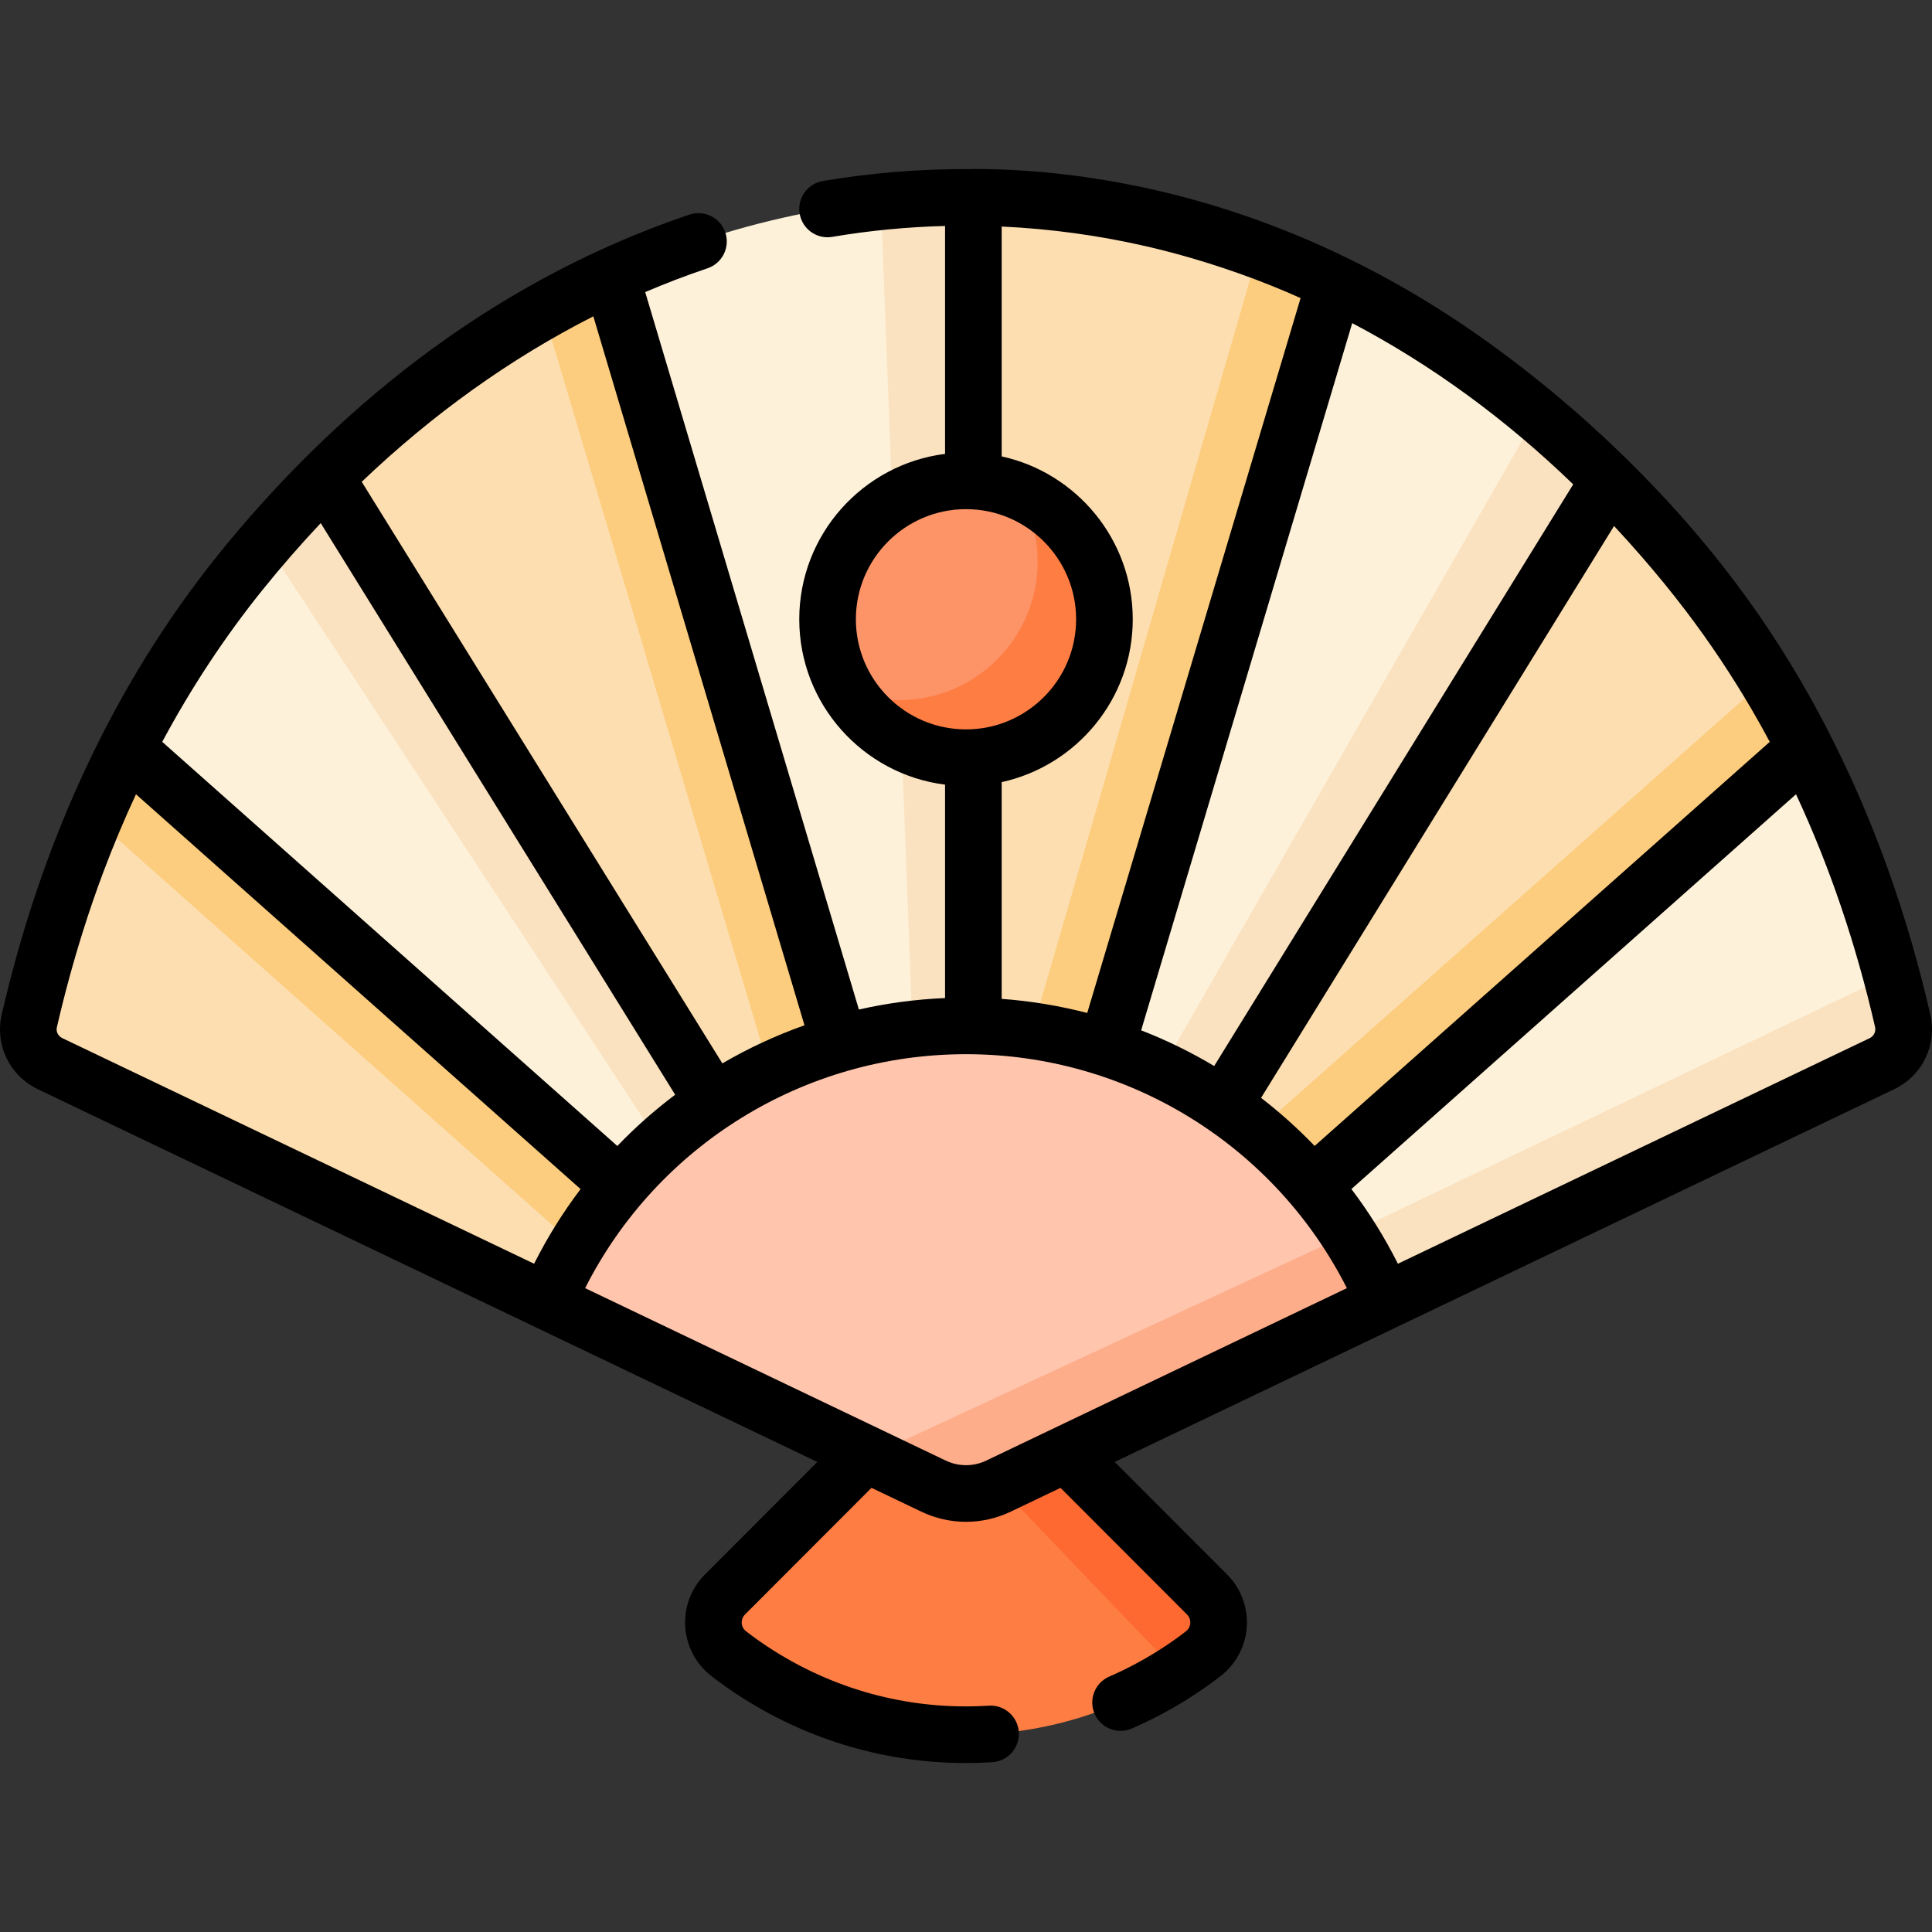 <svg id="Capa_1" enable-background="new 0 0 512 512" height="512" viewBox="0 0 512 512" width="512" xmlns="http://www.w3.org/2000/svg"><rect x="0" y="0" width="512" height="512" fill="#333333" stroke="none"/><g><g><g><path d="m63.837 151.494c-24.252 30.08-44.582 68.913-56.069 119.024-1.057 4.61 1.252 9.339 5.52 11.38l234.08 111.929c5.459 2.61 11.805 2.61 17.264 0l234.08-111.929c4.267-2.04 6.576-6.769 5.52-11.38-11.487-50.111-31.817-88.944-56.069-119.024-106.658-132.287-277.668-132.287-384.326 0z" fill="#fef1da"/></g><g><path d="m257.981 395.788-.17-.09-33.386-17.038-154.145-234.904c5.203-6.053 10.545-11.806 16.018-17.258l102.91 165.961 68.713 103.23z" fill="#fae2c0"/></g><g><path d="m257.951 52.281v343.507l-.01-.1-12.246-21.596-12.256-320.65c8.154-.841 16.338-1.231 24.512-1.161z" fill="#fae2c0"/></g><g><g><path d="m426.433 127.228-102.29 165.721-68.143 102.839-2.585-17.616 153.988-268.423c6.494 5.433 12.847 11.256 19.03 17.479z" fill="#fae2c0"/></g></g><g><path d="m498.708 281.893-234.074 111.934c-2.731 1.311-5.683 1.961-8.634 1.961l19.67-29.694 219.627-105.021c2.401-1.15 4.202-3.122 5.163-5.453 1.351 4.852 2.611 9.815 3.772 14.897 1.059 4.613-1.252 9.345-5.524 11.376z" fill="#fae2c0"/></g><g><path d="m256 395.788c-2.951 0-5.903-.65-8.634-1.961l-234.074-111.934c-4.272-2.031-6.583-6.763-5.523-11.376 6.253-27.283 15.127-51.225 25.833-72.225z" fill="#fddeb0"/></g><g><path d="m256 395.788c-2.951 0-5.903-.65-8.634-1.961l-50.104-23.962-172.294-153.004c2.711-6.433 5.603-12.626 8.634-18.569z" fill="#fccd7f"/></g><g><path d="m257.951 52.281v343.507l95.756-320.836c-29.738-14.488-63.86-22.671-95.756-22.671z" fill="#fddeb0"/></g><g><path d="m353.707 74.952-95.756 320.836v-68.843l75.557-260.616c6.903 2.55 13.656 5.432 20.199 8.623z" fill="#fccd7f"/></g><g><g><path d="m478.398 198.292-221.918 197.036-.48.46 68.143-102.84 102.29-165.721c7.494 7.514 14.747 15.608 21.731 24.262 11.045 13.697 21.28 29.225 30.234 46.803z" fill="#fddeb0"/></g></g><g><g><path d="m478.398 198.292-221.918 197.036-.48.46 44.602-67.313 167.541-148.562c3.572 5.863 7.003 11.986 10.255 18.379z" fill="#fccd7f"/></g></g><g><path d="m257.981 395.788-.06-.1-68.713-103.23-102.91-165.961c23.271-23.201 48.834-40.97 75.607-53.286l96.047 322.477z" fill="#fddeb0"/></g><g><path d="m257.981 395.788-.06-.1-37.378-56.147-76.587-257.145c5.913-3.342 11.906-6.403 17.949-9.185l96.047 322.477z" fill="#fccd7f"/></g><g><path d="m256 358.601-63.888 63.968c-4.451 4.456-3.981 11.792.989 15.66 2.271 1.768 5.005 3.719 8.224 5.736 33.516 20.999 75.834 20.999 109.35 0 3.219-2.017 5.953-3.969 8.224-5.736 4.97-3.869 5.44-11.204.989-15.66z" fill="#fe7d43"/></g><g><path d="m318.969 438.169c-1.971 1.536-4.293 3.213-6.981 4.952l-68.723-71.765 12.735-12.756 63.886 63.967c4.423 4.428 4.019 11.754-.917 15.602z" fill="#fd6930"/></g><g><path d="m366.878 344.939-102.246 48.889c-5.458 2.61-11.805 2.61-17.263 0l-102.246-48.889c18.436-42.973 61.14-73.071 110.878-73.071s92.44 30.098 110.877 73.071z" fill="#ffc5ad"/></g><g><path d="m366.874 344.943-102.24 48.884c-5.463 2.611-11.806 2.611-17.268 0l-17.411-8.326c2.071-.32 5.929-2.066 7.87-3.006l119.504-55.45c3.662 5.653 6.864 11.635 9.545 17.898z" fill="#fead8a"/></g><g><circle cx="256" cy="164.113" fill="#fd9468" r="36.687"/></g><g><path d="m292.688 164.116c0 20.26-16.428 36.688-36.688 36.688-13.437 0-25.182-7.223-31.575-17.999 4.282 1.751 8.964 2.711 13.877 2.711 20.26 0 36.678-16.418 36.678-36.688 0-6.833-1.861-13.216-5.112-18.689 13.385 5.473 22.82 18.629 22.82 33.977z" fill="#fe7d43"/></g></g><path d="m511.546 268.841c-6.084-26.54-14.909-51.185-26.372-73.737-.034-.072-.053-.147-.089-.218-13.169-25.94-29.377-48.254-49.866-69.108-13.551-13.792-28.367-26.392-44.232-37.448-25.93-18.07-55.16-31.372-86.049-38.231-15.41-3.422-31.192-5.322-46.985-5.322-.247 0-.491.014-.732.037-13.099-.083-26.198.963-39.161 3.16-4.085.693-6.837 4.566-6.144 8.652s4.565 6.847 8.652 6.145c9.896-1.678 19.88-2.635 29.881-2.887v60.4c-21.754 2.741-38.638 21.344-38.638 43.829s16.884 41.088 38.638 43.829v56.553c-7.773.334-15.41 1.358-22.836 3.04l-56.628-190.13c5.442-2.326 10.948-4.43 16.508-6.302 3.928-1.322 6.04-5.578 4.718-9.506s-5.578-6.037-9.505-4.718c-8.124 2.734-16.205 5.959-23.935 9.515-14.23 6.546-27.825 14.448-40.628 23.469-20.19 14.226-38.426 31.293-54.421 50.02-3.021 3.536-5.966 7.138-8.817 10.813-26.891 34.662-44.552 75.279-54.384 117.88-.021.089-.044.176-.064.265-1.854 8.085 2.092 16.238 9.596 19.826l131.79 63.017c.015.008.029.017.045.024l74.714 35.724-29.797 29.834c-3.637 3.641-5.539 8.675-5.218 13.81.321 5.141 2.839 9.906 6.908 13.073 2.752 2.143 5.729 4.22 8.849 6.174 17.742 11.116 37.851 16.899 58.557 16.899 2.354 0 4.717-.075 7.083-.225 4.136-.263 7.275-3.828 7.013-7.964-.263-4.137-3.832-7.276-7.964-7.014-20.028 1.278-39.643-3.713-56.722-14.414-2.69-1.684-5.247-3.468-7.599-5.299-.926-.72-1.116-1.666-1.148-2.166-.031-.495.04-1.449.859-2.27l33.533-33.575 13.176 6.3c3.772 1.804 7.821 2.706 11.87 2.706 4.048 0 8.097-.902 11.868-2.705l13.178-6.301 33.533 33.575c.819.821.89 1.774.859 2.27-.031.5-.222 1.446-1.148 2.167-2.351 1.83-4.908 3.613-7.599 5.299-4.064 2.546-8.344 4.802-12.72 6.704-3.801 1.652-5.543 6.072-3.891 9.873 1.652 3.8 6.071 5.545 9.873 3.89 5.061-2.199 10.008-4.807 14.704-7.749 3.121-1.955 6.098-4.032 8.849-6.174 4.069-3.167 6.587-7.933 6.908-13.074.321-5.135-1.581-10.169-5.218-13.81l-29.797-29.834 74.713-35.724c.013-.006.024-.014.036-.02l131.798-63.022c7.506-3.586 11.452-11.74 9.598-19.825zm-76.637-121.487c4.094 4.708 8.071 9.56 11.854 14.536 6.336 8.336 12.175 17.09 17.461 26.14 1.648 2.822 3.236 5.685 4.782 8.567l-120.613 107.088c-4.423-4.602-9.166-8.862-14.198-12.736l93.547-151.557c2.417 2.59 4.807 5.249 7.167 7.962zm-17.991-18.998-95.149 154.153c-6.16-3.682-12.63-6.854-19.353-9.464l55.934-187.409c20.944 11.014 40.522 25.296 58.568 42.72zm-112.992-63.047c10.826 2.491 22.261 6.092 32.872 10.345 2.684 1.076 5.315 2.193 7.871 3.345l-56.542 189.447c-7.36-1.901-14.94-3.167-22.672-3.735v-57.438c19.837-4.343 34.736-22.041 34.736-43.161s-14.898-38.819-34.736-43.161v-60.913c12.948.59 25.839 2.365 38.471 5.271zm-77.109 98.804c0-16.092 13.091-29.183 29.183-29.183s29.183 13.091 29.183 29.183-13.091 29.183-29.183 29.183-29.183-13.092-29.183-29.183zm-69.578-80.279 55.958 187.881c-7.581 2.683-14.864 6.068-21.765 10.092l-95.571-154.124c18.867-18.008 39.529-32.764 61.378-43.849zm-87.56 72.37c4.932-6.118 10.045-11.974 15.315-17.57l93.931 151.48c-5.449 4.101-10.578 8.638-15.328 13.583l-120.603-107.1c7.743-14.439 16.638-27.932 26.685-40.393zm71.863 178.7-125.029-59.788c-.274-.13-.517-.305-.724-.511-.673-.674-.916-1.497-.706-2.411 1.96-8.524 4.269-17.016 6.899-25.388 1.64-5.22 3.415-10.398 5.335-15.521 2.667-7.117 5.577-14.048 8.72-20.793l117.819 104.627c-4.651 6.144-8.78 12.755-12.314 19.785zm119.852 52.155c-3.427 1.639-7.36 1.641-10.788-.001l-95.542-45.683c19.173-37.895 58.04-62.003 100.937-62.003s81.764 24.108 100.937 62.003zm234.082-111.932-125.016 59.779c-3.536-7.035-7.67-13.651-12.325-19.8l117.827-104.616c8.9 19.1 15.913 39.706 20.956 61.705.268 1.171-.338 2.405-1.442 2.932z"/></g></svg>